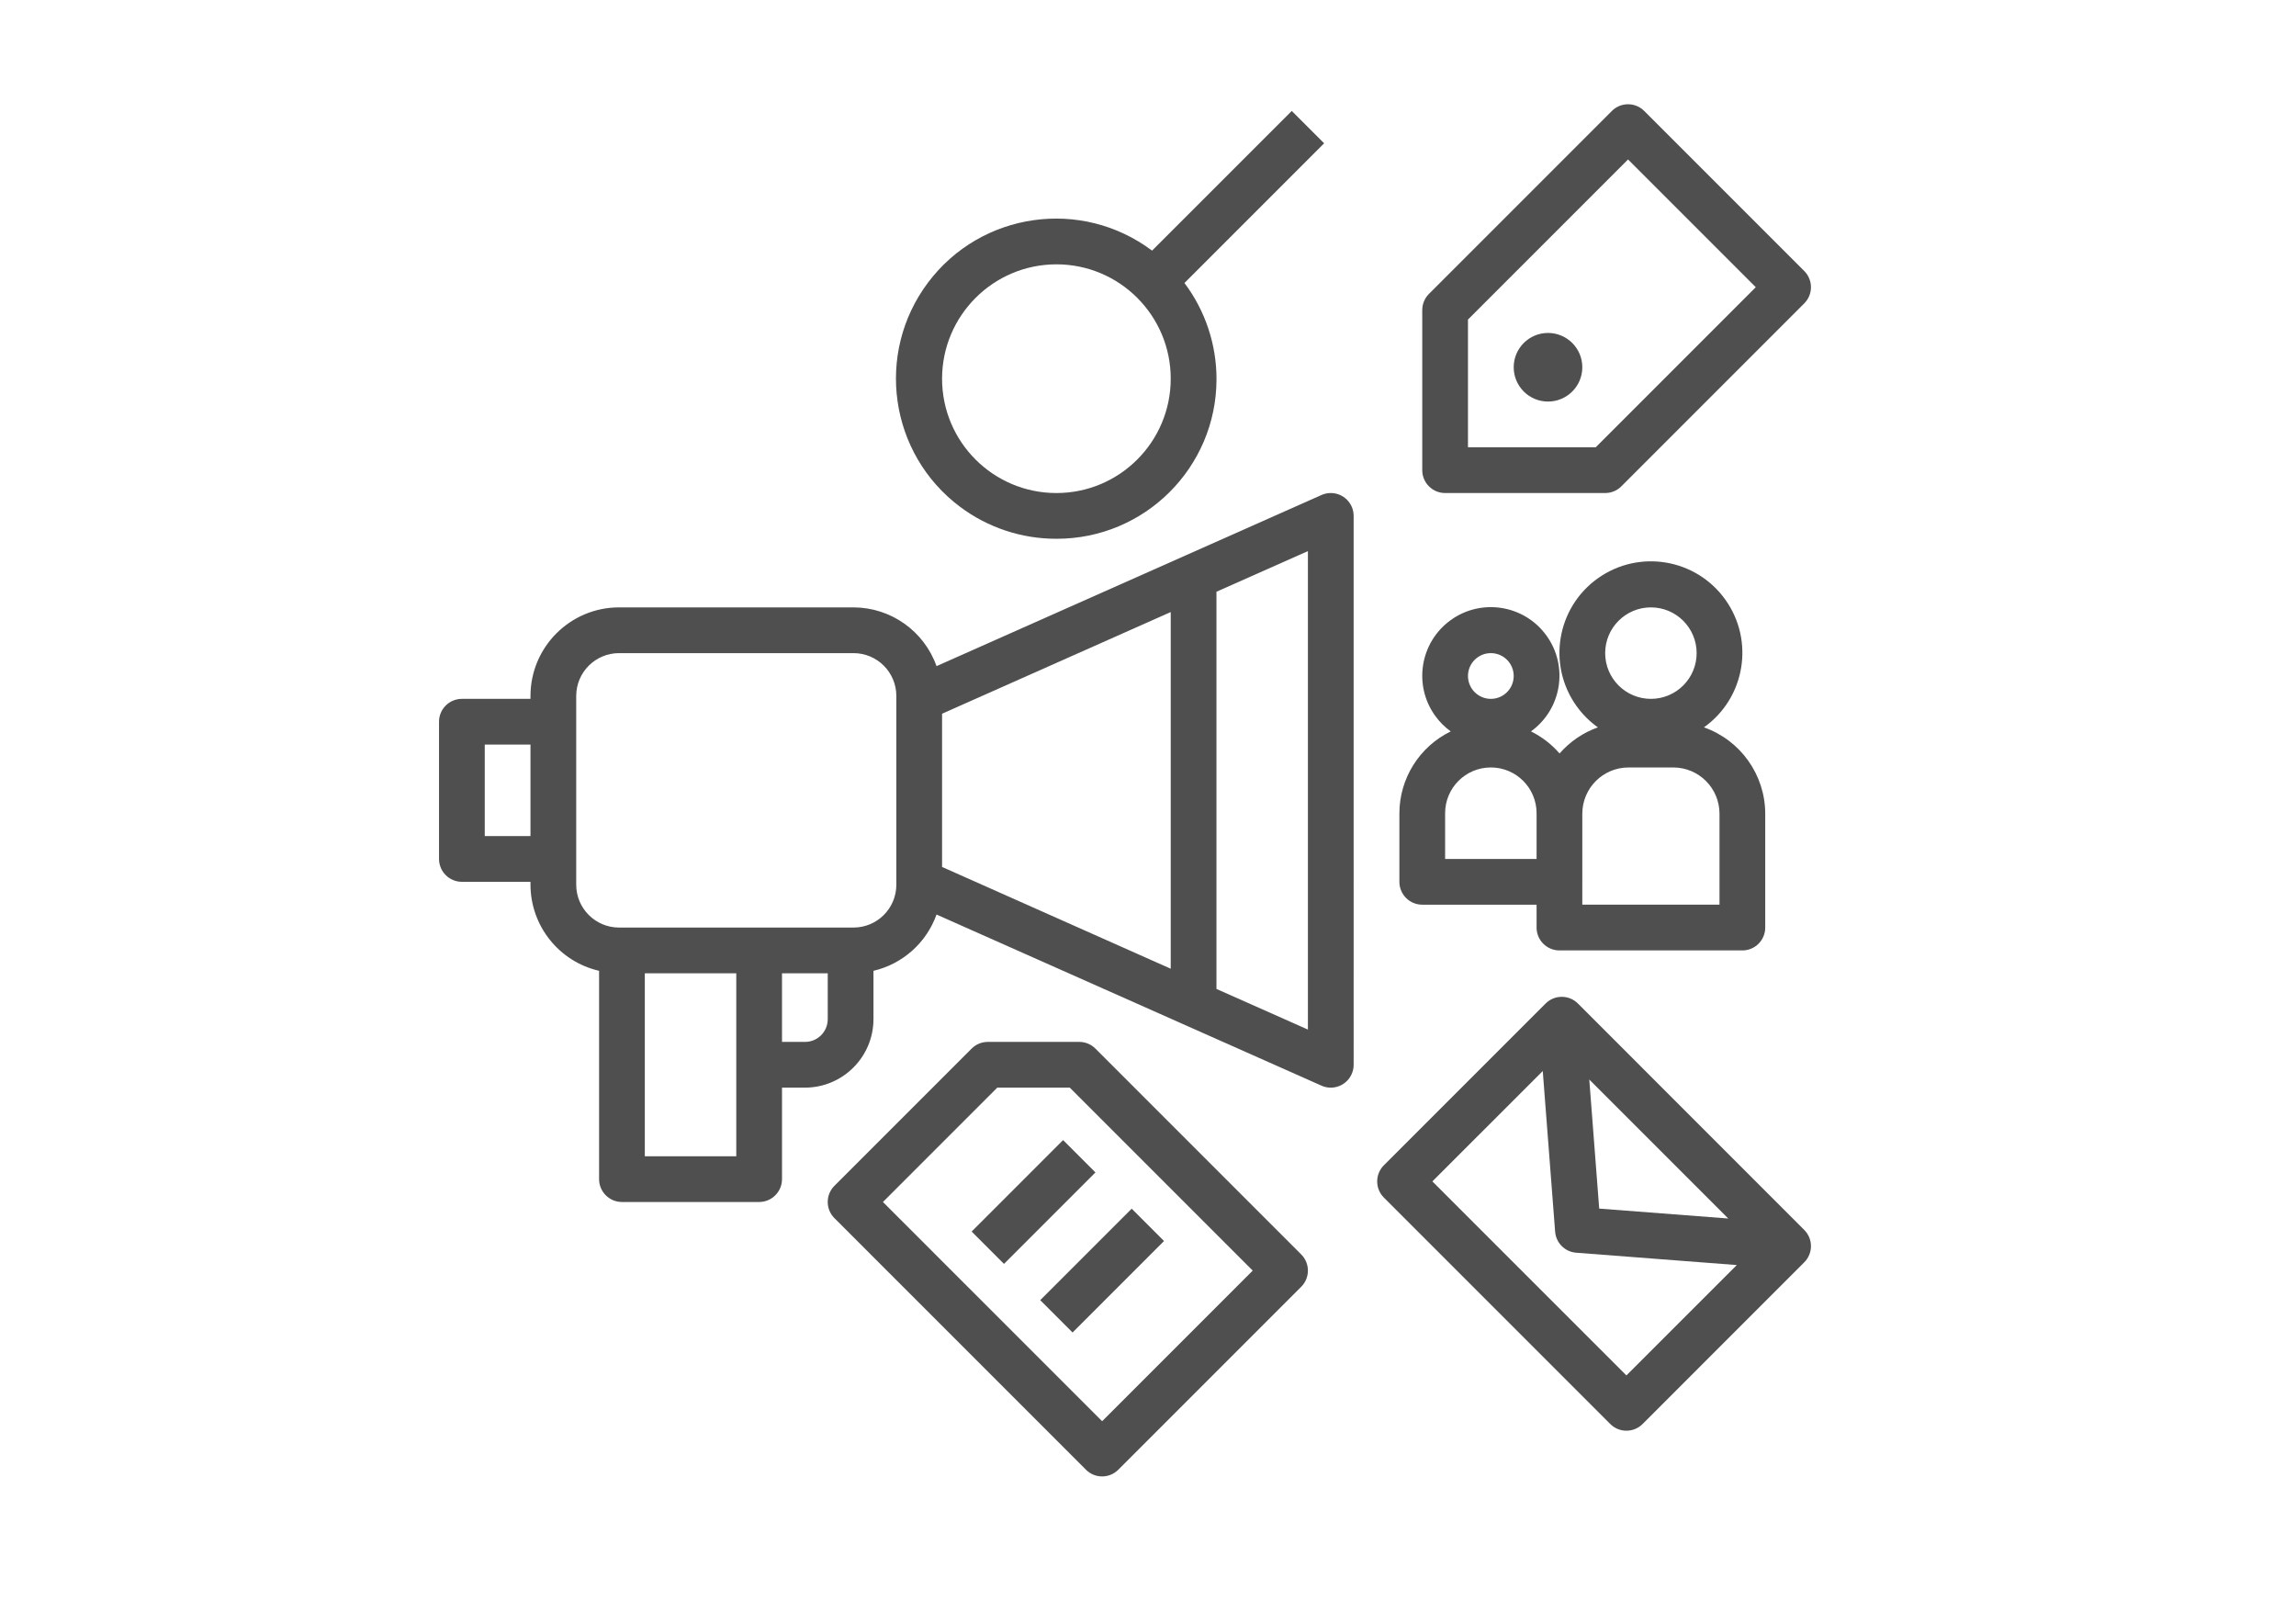 <?xml version="1.0" encoding="iso-8859-1"?>
<!-- Generator: Adobe Illustrator 19.0.0, SVG Export Plug-In . SVG Version: 6.00 Build 0)  -->
<svg version="1.1" id="Capa_1" xmlns="http://www.w3.org/2000/svg" xmlns:xlink="http://www.w3.org/1999/xlink" x="0px" y="0px"
	 viewBox="0 0 841.89 595.28" style="enable-background:new 0 0 841.89 595.28;" xml:space="preserve">
<g id="XMLID_260_" style="opacity:0.69;">
	<path d="M387.357,96.908c23.152,0,41.919,18.772,41.919,41.923c0,23.155-18.767,41.923-41.919,41.923
		c-23.154,0-41.923-18.767-41.923-41.923C345.462,115.692,364.215,96.939,387.357,96.908L387.357,96.908L387.357,96.908z
		 M387.357,197.522c32.347,0.073,58.63-26.091,58.707-58.438c0.027-12.742-4.099-25.147-11.755-35.333l51.218-51.219l-11.871-11.855
		L422.437,91.88c-25.933-19.447-62.72-14.193-82.168,11.737c-19.447,25.929-14.194,62.717,11.736,82.169
		C362.204,193.431,374.612,197.549,387.357,197.522L387.357,197.522L387.357,197.522z"/>
	<polygon points="356.278,451.508 389.814,417.971 401.67,429.827 368.133,463.364 356.278,451.508 	"/>
	<g>
		<defs>
			<rect id="SVGID_1_" x="160.979" y="38.221" width="503.059" height="503.059"/>
		</defs>
		<clipPath id="SVGID_2_">
			<use xlink:href="#SVGID_1_"  style="overflow:visible;"/>
		</clipPath>
		<polygon style="clip-path:url(#SVGID_2_);" points="381.424,476.658 414.965,443.122 426.82,454.978 393.284,488.519 
			381.424,476.658 		"/>
		<path style="clip-path:url(#SVGID_2_);" d="M585.109,163.985h-46.836V117.15l58.691-58.691l46.836,46.836L585.109,163.985
			L585.109,163.985z M602.895,40.677c-3.274-3.274-8.582-3.274-11.856,0l-67.077,67.074c-1.57,1.573-2.456,3.703-2.456,5.93v58.687
			c0,4.633,3.753,8.386,8.386,8.386h58.691c2.222,0,4.353-0.882,5.926-2.456l67.074-67.077c3.274-3.274,3.274-8.579,0-11.856
			L602.895,40.677L602.895,40.677z"/>
		<path style="clip-path:url(#SVGID_2_);" d="M177.747,272.982h16.769v33.536h-16.769V272.982L177.747,272.982z M211.284,314.901
			v-59.763c0.012-8.662,7.031-15.685,15.698-15.693h85.987c8.667,0.008,15.686,7.031,15.698,15.693v69.224
			c-0.012,8.662-7.031,15.685-15.698,15.693h-85.987c-8.667-0.008-15.686-7.031-15.698-15.693V314.901L211.284,314.901z
			 M303.512,373.661c-0.004,4.59-3.723,8.313-8.316,8.317h-8.452v-25.154h16.768V373.661L303.512,373.661z M269.976,390.36v33.541
			h-33.537v-67.077h33.537V390.36L269.976,390.36z M345.435,261.663l83.842-37.272v130.755l-83.842-37.31V261.663L345.435,261.663z
			 M446.045,216.939l33.537-14.896v175.414l-33.537-14.896V216.939L446.045,216.939z M169.365,323.287h25.151v1.075
			c0.034,15.083,10.454,28.16,25.154,31.556v76.365c0,4.633,3.754,8.387,8.383,8.387h50.305c4.633,0,8.386-3.754,8.386-8.387
			v-33.536h8.452c13.84-0.038,25.051-11.246,25.085-25.086v-17.743c10.708-2.51,19.417-10.278,23.124-20.633l141.159,62.74
			c4.234,1.881,9.189-0.027,11.065-4.26c0.476-1.071,0.725-2.229,0.721-3.404V189.136c0.004-4.629-3.749-8.383-8.382-8.383
			c-1.171,0-2.334,0.246-3.405,0.722l-141.159,62.74c-4.583-12.884-16.761-21.501-30.436-21.539h-85.987
			c-17.923,0.016-32.447,14.543-32.466,32.462v1.075h-25.151c-4.633,0-8.386,3.754-8.386,8.382v50.306
			C160.979,319.533,164.732,323.287,169.365,323.287L169.365,323.287L169.365,323.287z"/>
		<path style="clip-path:url(#SVGID_2_);" d="M596.37,504.254l-71.15-71.134l40.472-40.469l4.536,58.891
			c0.315,4.122,3.589,7.403,7.711,7.722l58.902,4.526L596.37,504.254L596.37,504.254z M633.706,446.722l-47.315-3.631l-3.638-47.315
			L633.706,446.722L633.706,446.722z M578.588,367.908c-3.274-3.274-8.581-3.274-11.855,0l-59.294,59.294
			c-3.274,3.274-3.274,8.582,0,11.855l83.006,83.005c3.274,3.274,8.578,3.274,11.855,0l59.282-59.285
			c3.274-3.274,3.274-8.582,0-11.856L578.588,367.908L578.588,367.908z"/>
	</g>
	<path d="M567.619,122.062c-6.947,0-12.578,5.63-12.578,12.577c0,6.947,5.631,12.577,12.578,12.577
		c6.948,0,12.577-5.631,12.577-12.577C580.196,127.692,574.566,122.062,567.619,122.062L567.619,122.062L567.619,122.062z"/>
	<g>
		<defs>
			<rect id="SVGID_3_" x="160.979" y="38.221" width="503.059" height="503.059"/>
		</defs>
		<clipPath id="SVGID_4_">
			<use xlink:href="#SVGID_3_"  style="overflow:visible;"/>
		</clipPath>
		<path style="clip-path:url(#SVGID_4_);" d="M529.891,298.132c0-9.261,7.507-16.768,16.768-16.768s16.769,7.511,16.769,16.768
			v16.773h-33.537V298.132L529.891,298.132z M546.659,239.445c4.629,0,8.382,3.753,8.382,8.382c0,4.633-3.753,8.386-8.382,8.386
			c-4.633,0-8.386-3.753-8.386-8.386C538.273,243.199,542.027,239.445,546.659,239.445L546.659,239.445L546.659,239.445z
			 M580.196,323.287v-24.994c0.016-9.345,7.584-16.914,16.929-16.929h16.451c9.341,0.015,16.913,7.584,16.925,16.929v33.376h-50.305
			V323.287L580.196,323.287z M605.351,222.676c9.26,0,16.768,7.508,16.768,16.769c0,9.261-7.508,16.768-16.768,16.768
			c-9.261,0-16.769-7.511-16.769-16.768C588.582,230.184,596.09,222.676,605.351,222.676L605.351,222.676L605.351,222.676z
			 M521.505,331.673h41.923v8.382c0,4.633,3.753,8.386,8.386,8.386h67.073c4.629,0,8.383-3.753,8.383-8.386v-41.762
			c-0.042-14.239-9.046-26.908-22.476-31.633c15.091-10.739,18.618-31.679,7.879-46.771c-10.735-15.091-31.675-18.622-46.767-7.883
			c-15.091,10.739-18.622,31.679-7.883,46.771c2.168,3.047,4.832,5.714,7.883,7.883c-5.427,1.935-10.267,5.231-14.054,9.572
			c-2.921-3.366-6.487-6.117-10.486-8.09c11.269-8.122,13.82-23.842,5.7-35.111c-8.122-11.268-23.842-13.82-35.115-5.699
			c-11.268,8.121-13.82,23.841-5.699,35.11c1.581,2.195,3.508,4.118,5.699,5.7c-11.483,5.584-18.791,17.221-18.829,29.99v25.155
			C513.122,327.916,516.877,331.673,521.505,331.673L521.505,331.673L521.505,331.673z"/>
		<path style="clip-path:url(#SVGID_4_);" d="M404.126,521.042l-80.373-80.372l41.919-41.923h26.597l67.074,67.073L404.126,521.042
			L404.126,521.042z M395.74,381.978h-33.537c-2.223,0-4.357,0.883-5.93,2.456l-50.306,50.305c-3.274,3.274-3.274,8.582,0,11.856
			l92.229,92.228c3.274,3.274,8.581,3.274,11.855,0l67.078-67.074c3.27-3.274,3.27-8.582,0-11.855l-75.46-75.46
			C400.096,382.861,397.962,381.978,395.74,381.978L395.74,381.978L395.74,381.978z"/>
	</g>
</g>
</svg>
